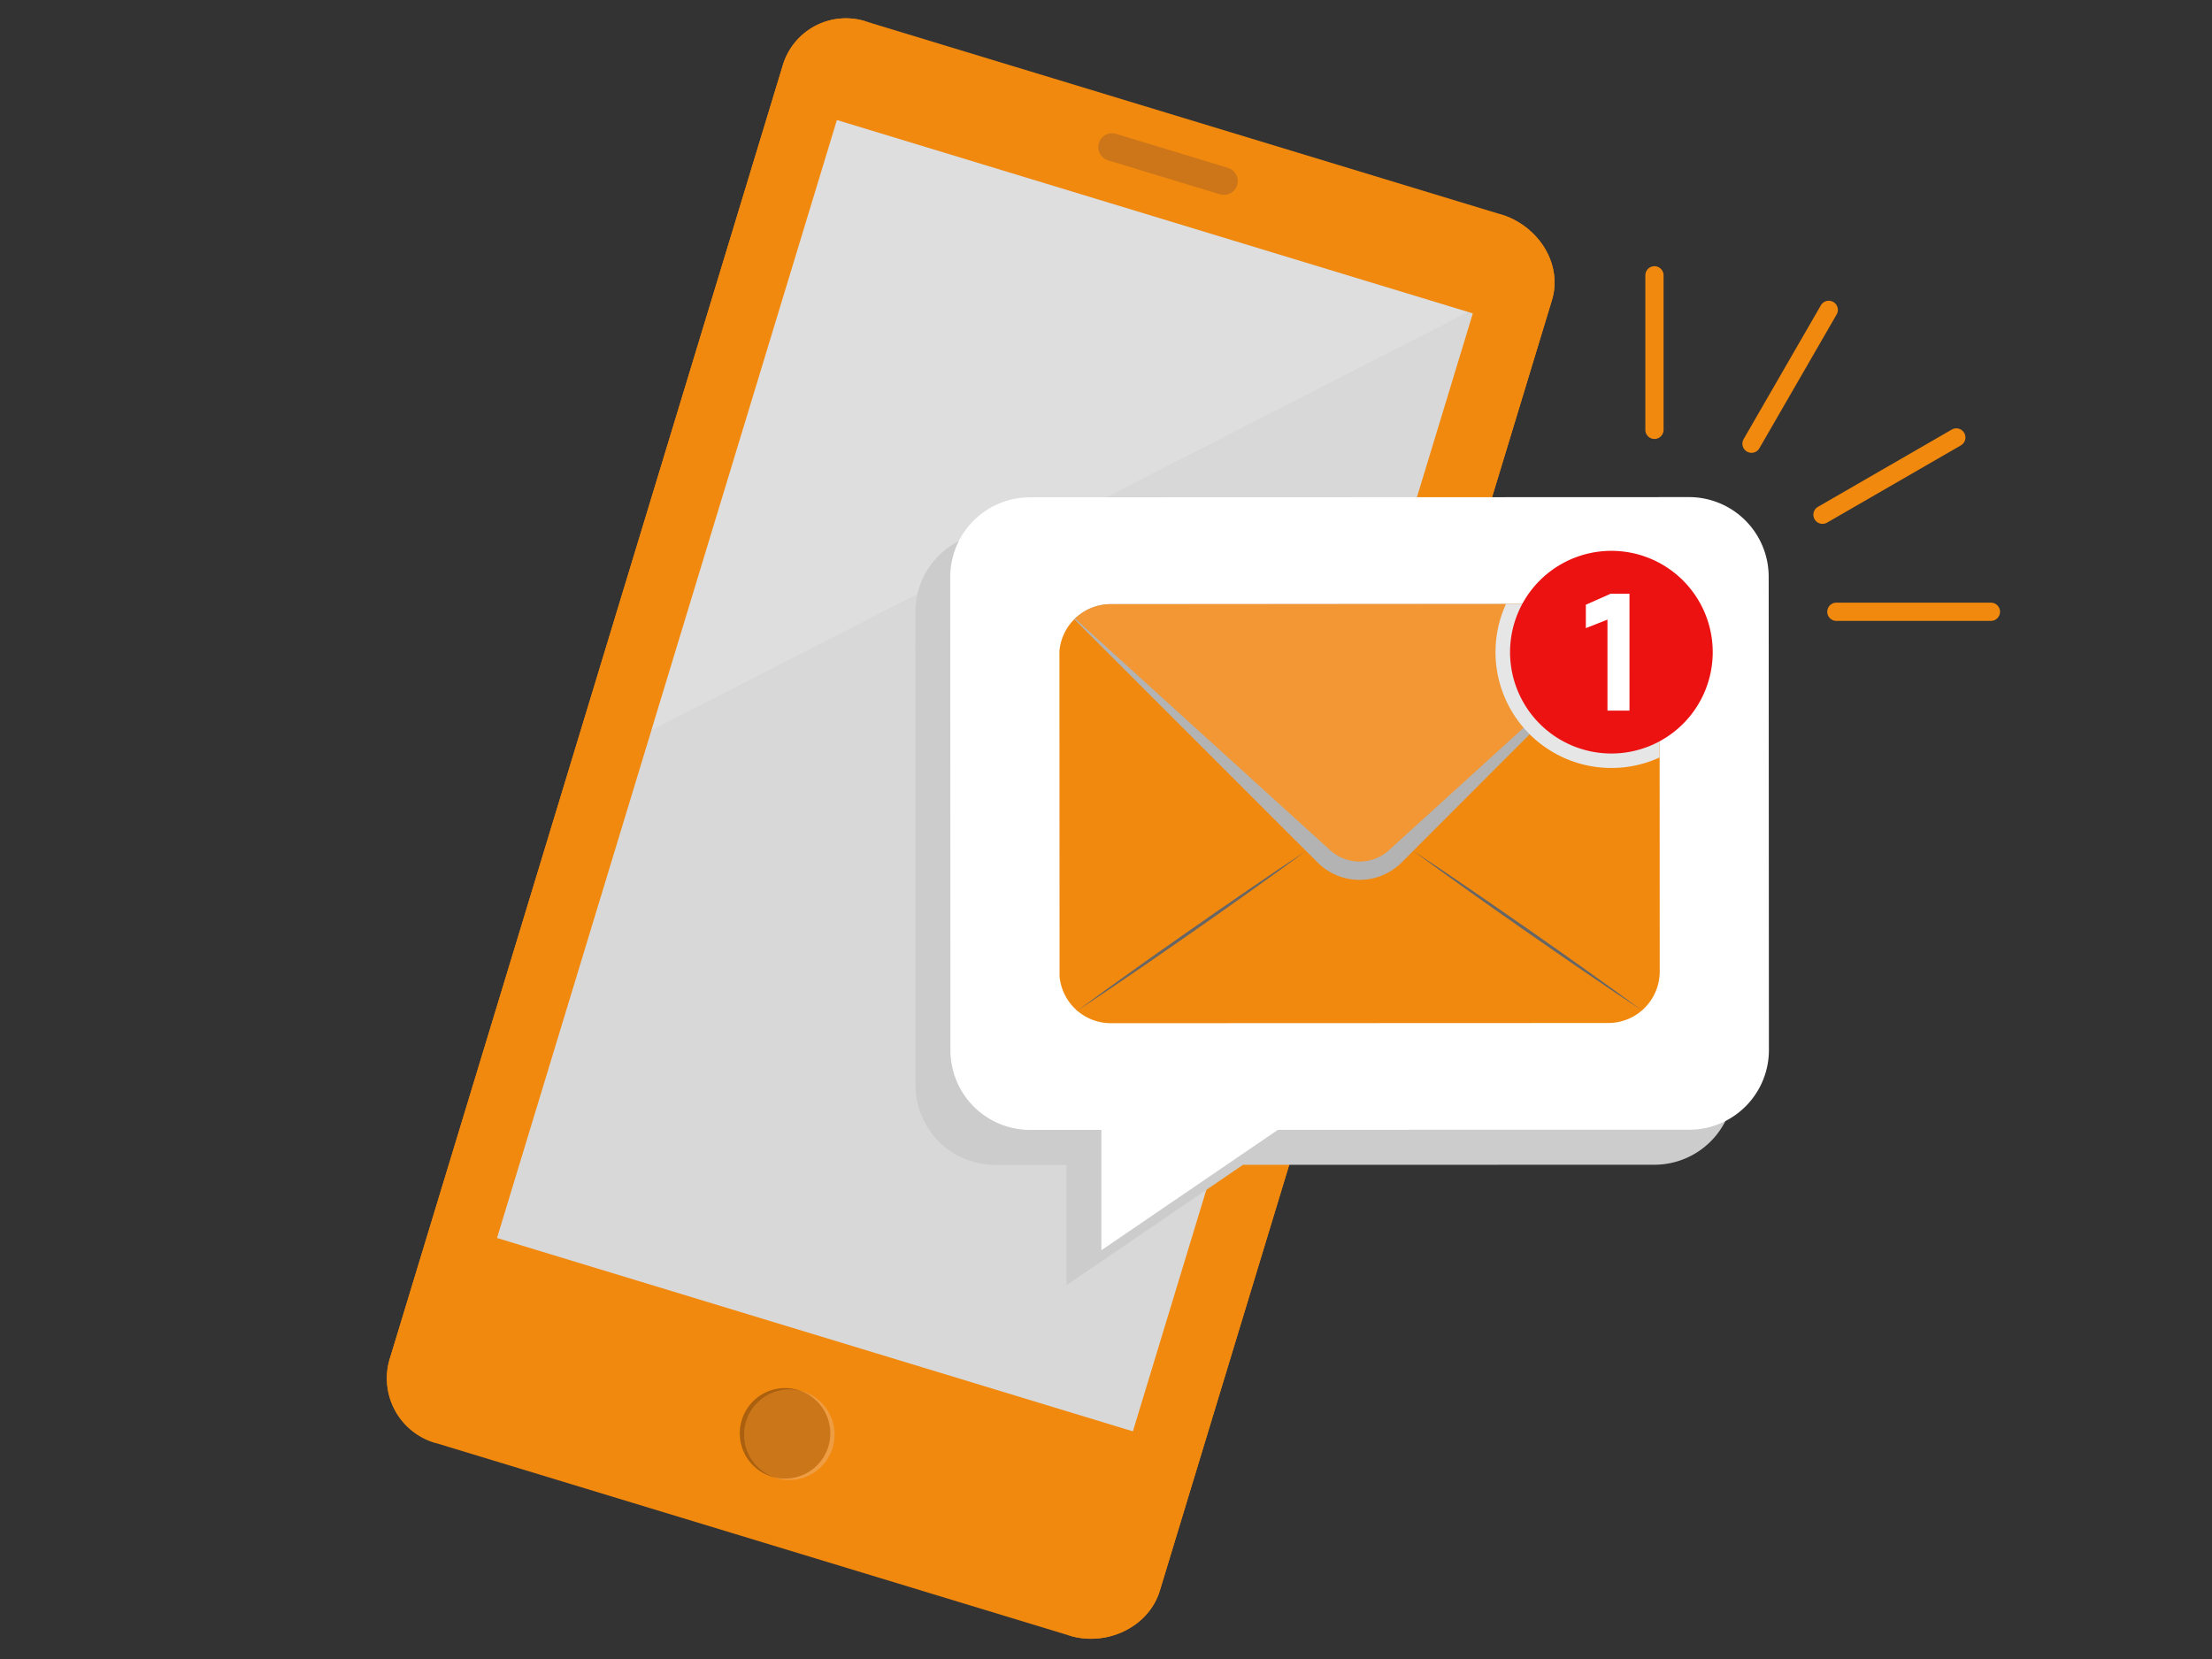 <svg xmlns="http://www.w3.org/2000/svg" xmlns:xlink="http://www.w3.org/1999/xlink" width="240" height="180" viewBox="0 0 240 180">
  <rect x="0" y="0" width="240" height="180" fill="#333333" stroke="none"/>
  <defs>
    <clipPath id="clip-path">
      <rect id="長方形_1253" data-name="長方形 1253" width="175" height="175.8" fill="none"/>
    </clipPath>
    <clipPath id="clip-path-3">
      <rect id="長方形_1248" data-name="長方形 1248" width="88.606" height="66.188" fill="none"/>
    </clipPath>
    <clipPath id="clip-path-4">
      <rect id="長方形_1249" data-name="長方形 1249" width="88.824" height="81.712" fill="none"/>
    </clipPath>
    <clipPath id="clip-path-5">
      <rect id="長方形_1250" data-name="長方形 1250" width="61.878" height="29.942" fill="none"/>
    </clipPath>
    <clipPath id="clip-path-6">
      <rect id="長方形_1251" data-name="長方形 1251" width="17.805" height="17.8" fill="none"/>
    </clipPath>
  </defs>
  <g id="img_step3" transform="translate(32 2)">
    <rect id="長方形_1265" data-name="長方形 1265" width="240" height="180" transform="translate(-32 -2)" fill="none"/>
    <g id="グループ_193" data-name="グループ 193" transform="translate(10)" clip-path="url(#clip-path)">
      <g id="グループ_192" data-name="グループ 192">
        <g id="グループ_191" data-name="グループ 191" clip-path="url(#clip-path)">
          <path id="パス_57" data-name="パス 57" d="M74.011,175.45,5.18,154.536A7.3,7.3,0,0,1,.35,145.23L42.89,5.223A7.155,7.155,0,0,1,52.028.349l68.831,20.914c4.044,1.238,6.727,5.374,5.517,9.327L83.837,170.6c-1.21,3.953-5.782,6.091-9.826,4.854" transform="translate(0 0)" fill="#f1890e"/>
          <path id="パス_58" data-name="パス 58" d="M1.064,145.449,43.609,5.443A7.1,7.1,0,0,1,52.627.532l.011,0-.61-.185A7.155,7.155,0,0,0,42.89,5.224L.35,145.23a7.3,7.3,0,0,0,4.829,9.306l.548.166a7.246,7.246,0,0,1-4.664-9.254" transform="translate(0 0)" fill="#f1890e"/>
          <path id="パス_59" data-name="パス 59" d="M202.365,44.686l-.536-.163c3.949,1.234,6.545,5.335,5.34,9.272L164.624,193.8a7.806,7.806,0,0,1-9.695,4.893h-.007l.594.181c4.045,1.238,8.616-.9,9.826-4.854l42.54-140.007c1.21-3.953-1.473-8.089-5.517-9.327" transform="translate(-81.505 -23.424)" fill="#f1890e"/>
          <path id="パス_60" data-name="パス 60" d="M87.944,314.063a4.914,4.914,0,1,1-5.509,1.352,4.918,4.918,0,0,1,5.509-1.352" transform="translate(-42.737 -165.049)" fill="#cc761a"/>
          <path id="パス_61" data-name="パス 61" d="M92.809,314.752a4.9,4.9,0,0,0-1.365-.568,4.912,4.912,0,0,1-2.837,9.393,4.912,4.912,0,0,0,4.2-8.824" transform="translate(-46.616 -165.293)" fill="#ef9d43"/>
          <path id="パス_62" data-name="パス 62" d="M83.574,322.833a4.912,4.912,0,0,1,3.725-8.97,4.912,4.912,0,1,0-2.837,9.393,4.964,4.964,0,0,1-.888-.423" transform="translate(-42.472 -164.973)" fill="#aa600f"/>
          <line id="線_3" data-name="線 3" x2="12.136" y2="3.687" transform="translate(78.659 13.959)" fill="none" stroke="#cc7619" stroke-linecap="round" stroke-width="3"/>
          <rect id="長方形_1247" data-name="長方形 1247" width="126.747" height="72.091" transform="matrix(0.291, -0.957, 0.957, 0.291, 11.926, 132.32)" fill="#d8d8d8"/>
          <g id="グループ_181" data-name="グループ 181" transform="translate(28.661 11.048)" opacity="0.16">
            <g id="グループ_180" data-name="グループ 180">
              <g id="グループ_179" data-name="グループ 179" clip-path="url(#clip-path-3)">
                <path id="パス_63" data-name="パス 63" d="M80.591,23.313,60.48,89.5l88.606-45.377Z" transform="translate(-60.48 -23.313)" fill="#fff"/>
              </g>
            </g>
          </g>
          <path id="パス_64" data-name="パス 64" d="M142.922,173.969a3.2,3.2,0,0,1-1.239,1.387,3.064,3.064,0,0,1-2.539.175,3.411,3.411,0,0,1-2.4-4.646,3.372,3.372,0,0,1,4.566-2.47,3.077,3.077,0,0,1,2.083,1.815,2.716,2.716,0,0,1,.148,1.374l-2.066-.237a1.222,1.222,0,0,0-.072-.708,1.077,1.077,0,0,0-.683-.642c-.908-.276-1.6.242-1.977,1.468a2.294,2.294,0,0,0,.024,1.727,1.345,1.345,0,0,0,.767.624,1.184,1.184,0,0,0,.895-.058,1.144,1.144,0,0,0,.59-.682Z" transform="translate(-71.828 -88.493)" fill="#fff"/>
          <path id="パス_65" data-name="パス 65" d="M155.806,177.152a3.7,3.7,0,0,0-1.524-.82,3.513,3.513,0,0,0-2.054-.136,1.808,1.808,0,0,0-1.074.819l1.722.828a.734.734,0,0,1,.936-.307c.406.124.583.369.489.678l-.065.215c-.665-.185-1.28-.337-1.586-.387a3.79,3.79,0,0,0-1.321,0,1.394,1.394,0,0,0-1.093,1.049,1.624,1.624,0,0,0,.223,1.5,2.322,2.322,0,0,0,1.2.738,3,3,0,0,0,1.153.125,1.382,1.382,0,0,0,.574-.234l-.135.445,1.822.554,1.022-3.365a1.665,1.665,0,0,0-.29-1.7m-1.993,2.669a.984.984,0,0,1-1.25.481c-.366-.111-.536-.354-.446-.649.082-.27.306-.376.758-.352a4.72,4.72,0,0,1,1.033.209Z" transform="translate(-78.993 -92.645)" fill="#fff"/>
          <path id="パス_66" data-name="パス 66" d="M169.369,180.426a2.594,2.594,0,0,0-1.747.084,2.577,2.577,0,0,0-2.093-1.151l.058-.193-1.832-.557-1.577,5.192,1.832.556.79-2.6a.689.689,0,0,1,1.319.4l-.79,2.6,1.832.557.79-2.6a.689.689,0,0,1,1.319.4l-.79,2.6,1.832.557.789-2.6a2.606,2.606,0,0,0-1.735-3.249" transform="translate(-85.323 -93.967)" fill="#fff"/>
          <path id="パス_67" data-name="パス 67" d="M180.211,190.729l1.945-6.4,1.886.573-.123.406a1.622,1.622,0,0,1,.679-.2,2.8,2.8,0,0,1,1.126.125,2.6,2.6,0,0,1,1.593,1.2,2.643,2.643,0,0,1,.076,2.065,2.92,2.92,0,0,1-1.334,1.793,2.541,2.541,0,0,1-1.922.146,2.62,2.62,0,0,1-.99-.544,1.6,1.6,0,0,1-.442-.578l-.607,2Zm5.289-2.764a1.061,1.061,0,0,0-.74-1.484,1.184,1.184,0,0,0-1.452.863,1.159,1.159,0,0,0,.762,1.5,1.1,1.1,0,0,0,1.43-.878" transform="translate(-94.81 -96.975)" fill="#fff"/>
          <path id="パス_68" data-name="パス 68" d="M197.425,196.732a1.055,1.055,0,1,1-.7-1.316,1.055,1.055,0,0,1,.7,1.316" transform="translate(-102.78 -102.785)" fill="#fff"/>
          <g id="グループ_184" data-name="グループ 184" transform="translate(57.311 55.73)" style="mix-blend-mode: multiply;isolation: isolate">
            <g id="グループ_183" data-name="グループ 183">
              <g id="グループ_182" data-name="グループ 182" clip-path="url(#clip-path-4)">
                <path id="パス_69" data-name="パス 69" d="M209.739,126.241a8.645,8.645,0,0,0-8.648-8.642l-42,.017h-3.877l-25.632.01a8.645,8.645,0,0,0-8.642,8.649l.02,51.344a8.644,8.644,0,0,0,8.648,8.641l4.44,0h3.29v13.053l19.148-13.061,12.584,0,24.061-.009,7.989,0a8.644,8.644,0,0,0,8.641-8.649Z" transform="translate(-120.935 -117.599)" fill="#ccc"/>
              </g>
            </g>
          </g>
          <path id="パス_70" data-name="パス 70" d="M217.757,169.588a8.644,8.644,0,0,1-8.642,8.648l-7.989,0-24.061.009-31.146.012h-3.877l-4.44,0a8.645,8.645,0,0,1-8.649-8.641l-.02-51.345a8.645,8.645,0,0,1,8.642-8.648l25.632-.01h3.878l42-.016a8.645,8.645,0,0,1,8.648,8.641Z" transform="translate(-67.832 -57.662)" fill="#fff"/>
          <path id="パス_71" data-name="パス 71" d="M210.6,193.152l8.668,6.838c-.035.032-.07.064-.106.094l-.009.009a5.571,5.571,0,0,1-3.652,1.358l-53.954.021a5.574,5.574,0,0,1-3.643-1.347l-.009-.009c-.036-.03-.071-.062-.106-.093l8.659-6.843,14.9-11.769,1.376-1.088,3.786-2.992,2.019-1.6,2.021,1.594,3.789,2.989,1.377,1.087Z" transform="translate(-83.013 -92.456)" fill="#f1890e"/>
          <path id="パス_72" data-name="パス 72" d="M186.472,158.316l-4.261,2.98-1.533,1.071-.224.157-15.7,10.98-8.881,6.211-.009-.008c-.036-.031-.072-.062-.106-.094a5.58,5.58,0,0,1-1.815-3.635l-.014-35.3a5.579,5.579,0,0,1,1.614-3.447l.08-.078q.114-.11.234-.213l8.886,6.2,19.733,13.777Z" transform="translate(-80.982 -72.045)" fill="#f1890e"/>
          <path id="パス_73" data-name="パス 73" d="M255.228,141.145l.013,34.281a5.579,5.579,0,0,1-1.825,4.136c-.035.032-.07.064-.106.094l-.009.009-8.891-6.208L228.719,162.5l-.224-.157-1.534-1.071L222.7,158.3l2-1.4,14.313-10.01,5.391-3.77,8.886-6.215c.08.069.159.141.235.215l.08.079a5.578,5.578,0,0,1,1.628,3.943" transform="translate(-117.162 -72.028)" fill="#f1890e"/>
          <g id="グループ_187" data-name="グループ 187" transform="translate(74.56 63.525)" style="mix-blend-mode: multiply;isolation: isolate">
            <g id="グループ_186" data-name="グループ 186">
              <g id="グループ_185" data-name="グループ 185" clip-path="url(#clip-path-5)">
                <path id="パス_74" data-name="パス 74" d="M219.131,135.619l.081.079-7.906,7.918-15.834,15.858-1.365,1.368-1.253,1.255a6.453,6.453,0,0,1-9.129,0l-1.254-1.254L181.1,159.48l-15.858-15.858-7.912-7.911.08-.078q.114-.11.234-.213a5.573,5.573,0,0,1,3.642-1.35l53.954-.021A5.572,5.572,0,0,1,218.9,135.4q.121.1.235.215" transform="translate(-157.333 -134.049)" fill="#b3b3b3"/>
              </g>
            </g>
          </g>
          <path id="パス_75" data-name="パス 75" d="M219.219,135.619l-8.26,7.512-4.787,4.353-11.989,10.9-1.522,1.384-1.094,1a4.744,4.744,0,0,1-6.381,0l-1.1-.994-1.523-1.383-16.8-15.255-8.265-7.5q.114-.11.234-.213a5.573,5.573,0,0,1,3.642-1.35l53.954-.021a5.572,5.572,0,0,1,3.653,1.355q.121.1.235.215" transform="translate(-82.862 -70.524)" fill="#f29733"/>
          <g id="グループ_190" data-name="グループ 190" transform="translate(120.265 63.525)" style="mix-blend-mode: multiply;isolation: isolate">
            <g id="グループ_189" data-name="グループ 189">
              <g id="グループ_188" data-name="グループ 188" clip-path="url(#clip-path-6)">
                <path id="パス_76" data-name="パス 76" d="M271.58,139.64l0,11.067a12.571,12.571,0,0,1-16.667-16.655l11.066,0a5.574,5.574,0,0,1,3.653,1.355c.08.069.159.141.235.215l.08.079a5.578,5.578,0,0,1,1.628,3.943" transform="translate(-253.779 -134.048)" fill="#e6e6e6"/>
              </g>
            </g>
          </g>
          <path id="パス_77" data-name="パス 77" d="M182.827,190.6q-3.044,2.251-6.131,4.439l-.77.55-.772.547-1.544,1.093-3.1,2.175-3.107,2.16-1.558,1.074-.779.537-.781.534q-3.123,2.138-6.277,4.23,3.043-2.251,6.13-4.439l.77-.55.772-.547,1.544-1.093,3.1-2.174,3.107-2.16,1.558-1.074.779-.536.781-.534c2.081-1.425,4.17-2.841,6.276-4.23" transform="translate(-83.131 -100.273)" fill="#666"/>
          <path id="パス_78" data-name="パス 78" d="M234.93,190.587c2.107,1.387,4.2,2.8,6.277,4.223l.781.533.779.536,1.557,1.072,3.107,2.156,3.1,2.171,1.544,1.091.772.546.77.549c2.054,1.462,4.1,2.934,6.131,4.432-2.107-1.387-4.2-2.8-6.277-4.223l-.781-.533-.779-.536-1.558-1.072-3.107-2.157-3.1-2.171-1.545-1.091-.772-.546-.77-.549q-3.082-2.194-6.131-4.432" transform="translate(-123.598 -100.269)" fill="#666"/>
          <path id="パス_79" data-name="パス 79" d="M257.1,132.894a10.994,10.994,0,1,1,11,10.99,10.994,10.994,0,0,1-11-10.99" transform="translate(-135.259 -64.13)" fill="#ed1212"/>
          <path id="パス_80" data-name="パス 80" d="M279.187,136.111v-4.4h-2.041l-2.5,1.108h0l-.192.085v2.539l2.344-.923V138.5l0,5.891h2.39Z" transform="translate(-144.39 -69.293)" fill="#fff"/>
          <path id="パス_81" data-name="パス 81" d="M163.537,267.2l19.578-13.353-19.578.008Z" transform="translate(-86.038 -133.551)" fill="#fff"/>
          <path id="パス_82" data-name="パス 82" d="M289.064,75.473a.989.989,0,0,1-.989-.989V57.719a.989.989,0,0,1,1.978,0V74.484a.989.989,0,0,1-.989.989" transform="translate(-151.557 -29.846)" fill="#f1890e"/>
          <path id="パス_83" data-name="パス 83" d="M347.482,135.737H330.717a.989.989,0,1,1,0-1.978h16.765a.989.989,0,1,1,0,1.978" transform="translate(-173.471 -70.371)" fill="#f1890e"/>
          <path id="パス_84" data-name="パス 84" d="M327.547,104.213a.989.989,0,0,1-.5-1.845l14.519-8.383a.989.989,0,1,1,.989,1.713L328.04,104.08a.981.981,0,0,1-.493.133" transform="translate(-171.803 -49.376)" fill="#f1890e"/>
          <path id="パス_85" data-name="パス 85" d="M311.281,81.136a.989.989,0,0,1-.855-1.483l8.382-14.519a.989.989,0,0,1,1.713.989l-8.383,14.519a.988.988,0,0,1-.857.495" transform="translate(-163.246 -34.007)" fill="#f1890e"/>
        </g>
      </g>
    </g>
  </g>
</svg>
